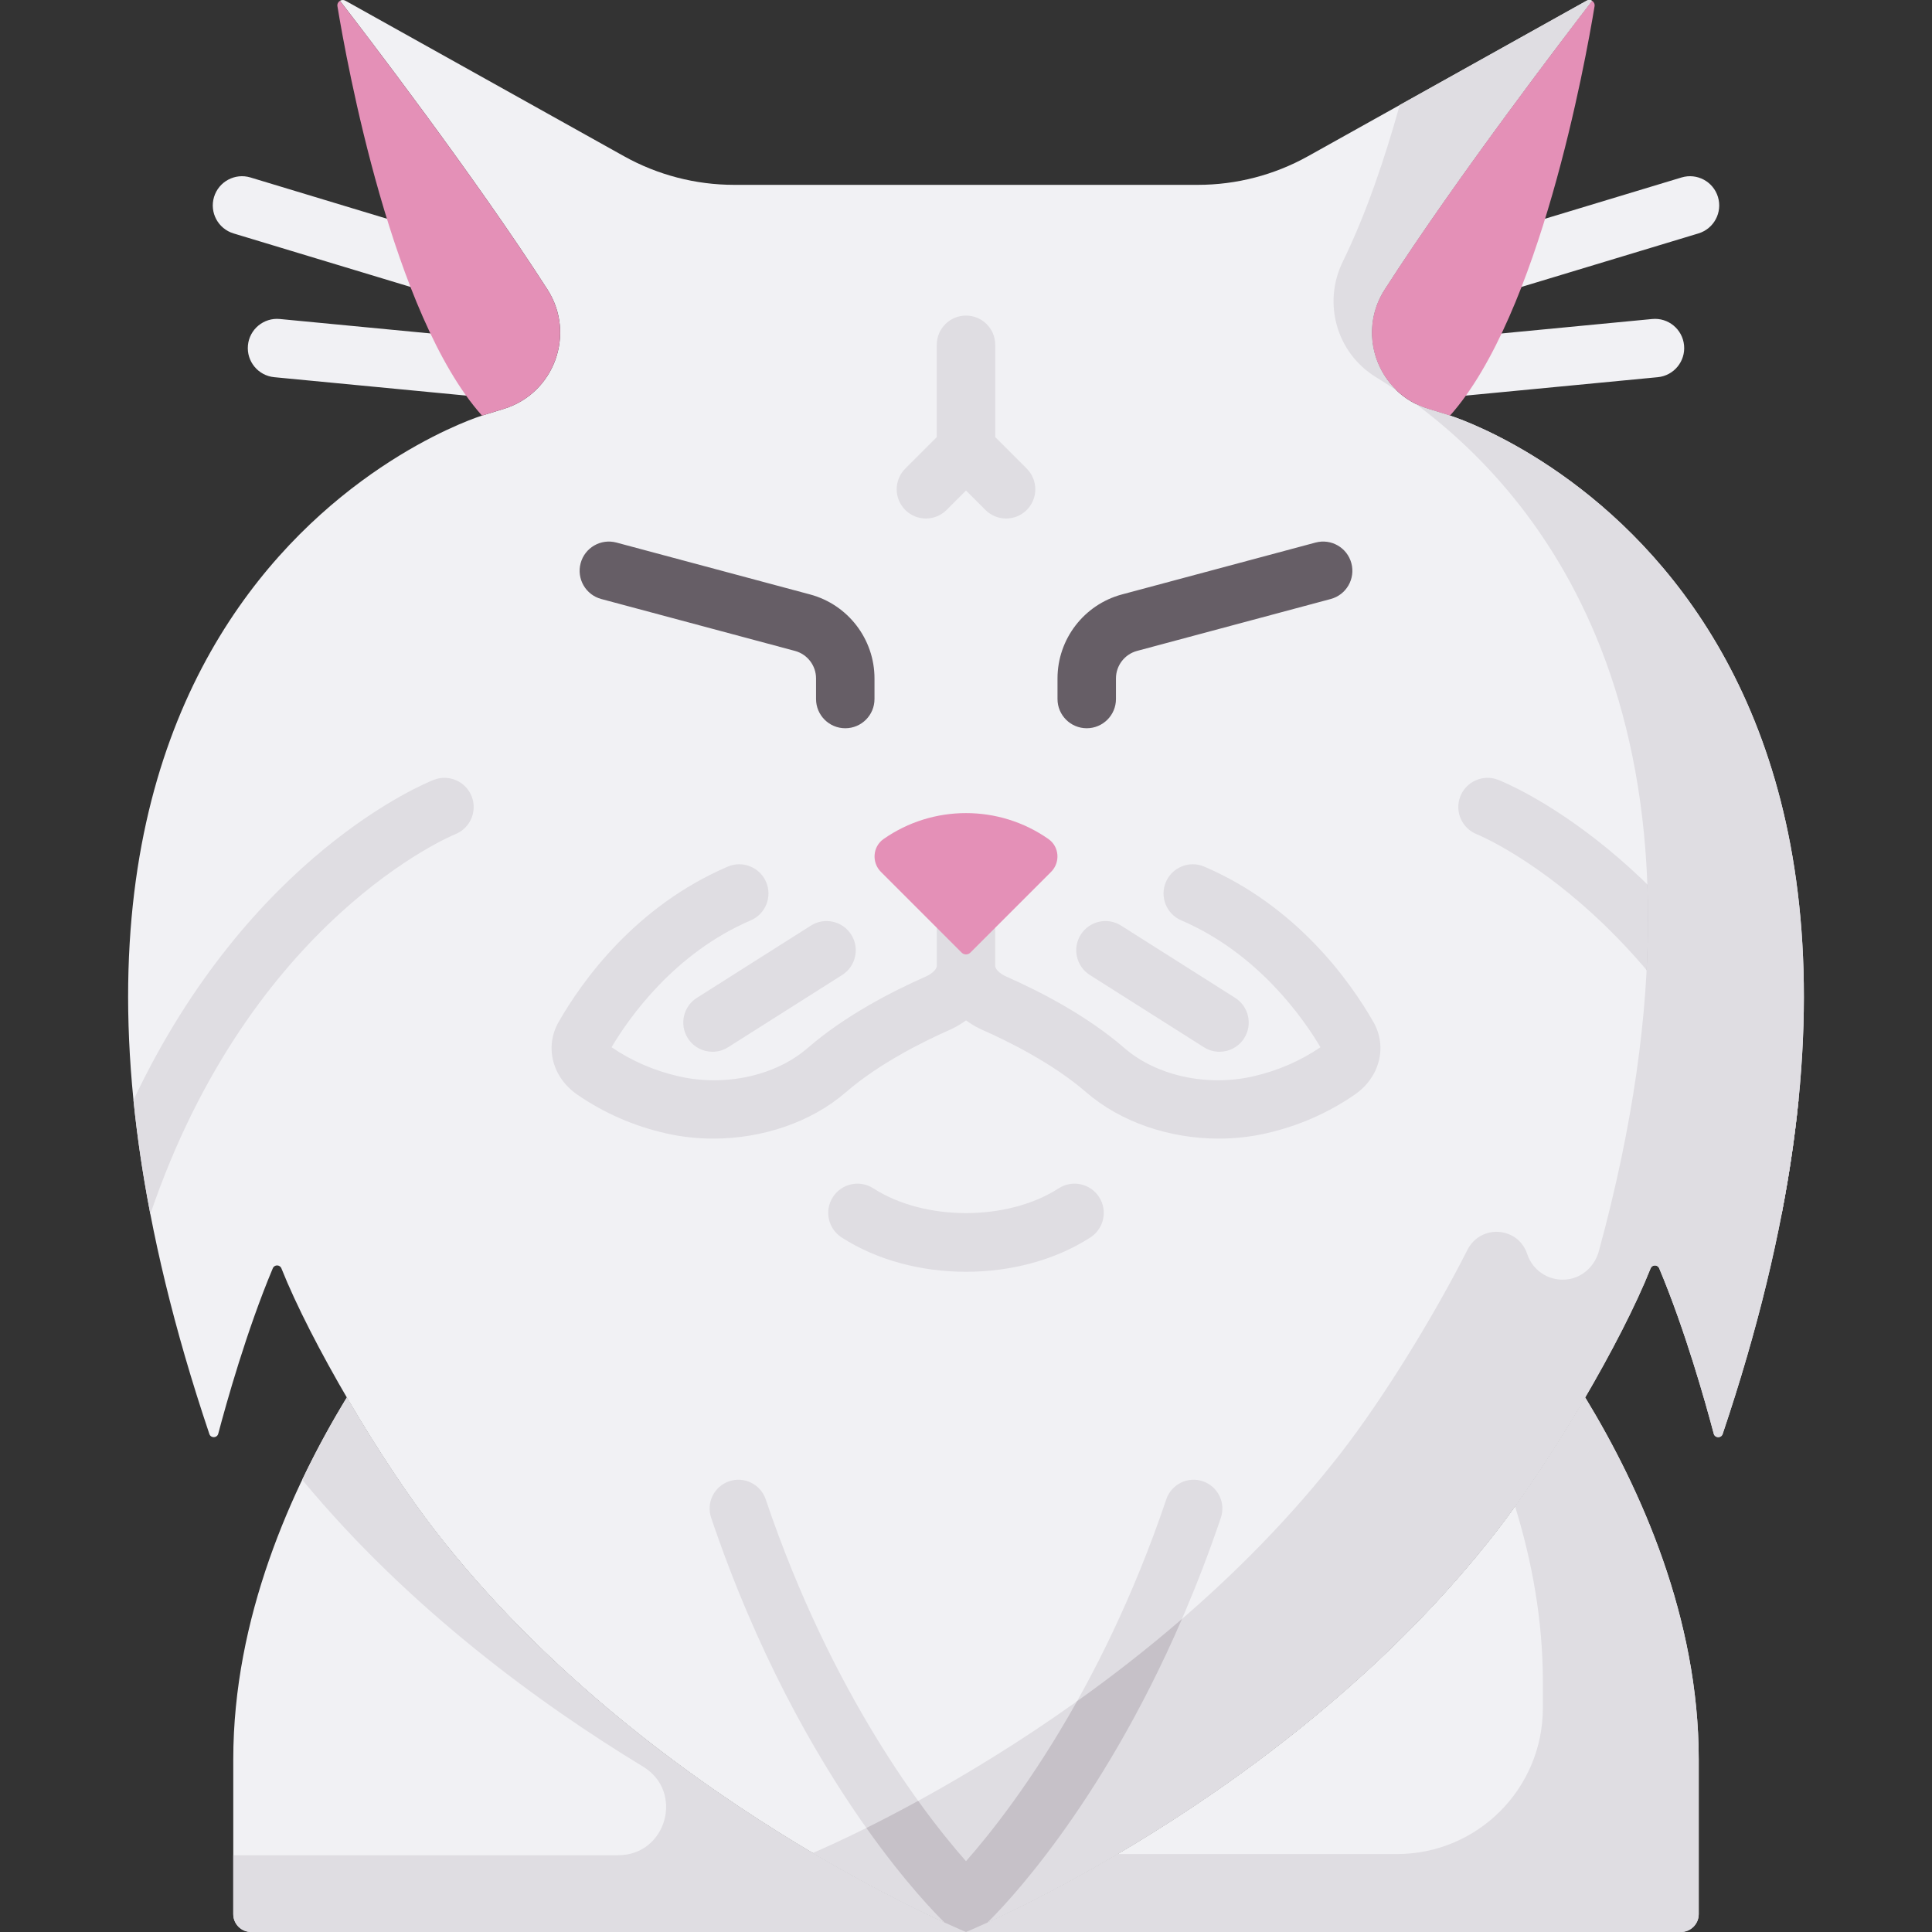 <svg id="Capa_1" enable-background="new 0 0 512.001 512.001" height="512" viewBox="0 0 512.001 512.001" width="512" xmlns="http://www.w3.org/2000/svg"><rect x="0" y="0" width="512.001" height="512.001" fill="#333333" stroke="none"/><g><path d="m384.271 110.138-5.793-1.782c-13.379-4.116-19.122-19.854-11.561-31.634 19.083-29.73 48.856-68.563 54.992-76.511-.411-.251-.947-.3-1.437-.026l-73.819 41.203c-8.927 4.982-18.979 7.598-29.202 7.598h-122.901c-10.223 0-20.276-2.616-29.202-7.598l-73.819-41.204c-.49-.273-1.026-.224-1.437.026 6.136 7.949 35.909 46.781 54.992 76.511 7.561 11.78 1.818 27.518-11.561 31.634l-5.793 1.782s-147.866 45.49-72.248 269.892c.389 1.155 2.043 1.101 2.355-.077 2.163-8.171 7.569-27.457 14.458-43.842.429-1.021 1.872-1.005 2.282.024 7.748 19.462 26.154 50.765 40.85 69.689 55.434 71.386 140.573 106.178 140.573 106.178s85.139-34.792 140.574-106.177c14.696-18.925 33.102-50.227 40.85-69.689.41-1.029 1.852-1.045 2.282-.024 6.89 16.386 12.295 35.671 14.458 43.842.312 1.178 1.966 1.232 2.355.077 75.618-224.401-72.248-269.892-72.248-269.892z" fill="#f1f1f4"/><g><path d="m386.059 105.031c-3.945 0-7.317-3-7.701-7.006-.408-4.258 2.712-8.041 6.971-8.449l52.517-5.036c4.261-.411 8.041 2.713 8.449 6.971s-2.712 8.041-6.971 8.449l-52.517 5.036c-.251.023-.501.035-.748.035z" fill="#f1f1f4"/></g><g><path d="m398.463 77.127c-3.325 0-6.399-2.158-7.411-5.506-1.238-4.094 1.078-8.417 5.173-9.655l49.399-14.935c4.093-1.237 8.417 1.078 9.655 5.173 1.238 4.094-1.078 8.417-5.173 9.655l-49.399 14.935c-.746.226-1.502.333-2.244.333z" fill="#f1f1f4"/></g><g><path d="m115.427 405.823c-7.511-9.672-15.991-22.577-23.521-35.482-14.803 24.335-30.086 58.509-30.086 95.883v41.043c0 2.614 2.119 4.734 4.734 4.734h189.446s-85.139-34.792-140.573-106.178z" fill="#f1f1f4"/></g><path d="m115.427 405.823c-7.511-9.672-15.991-22.577-23.521-35.482-4.009 6.591-8.053 13.904-11.82 21.806 28.374 34.262 63.163 59.534 90.349 76.036 10.939 6.64 6.201 23.471-6.596 23.471h-102.019v15.613c0 2.614 2.119 4.734 4.734 4.734h189.446s-85.139-34.792-140.573-106.178z" fill="#dfdde2"/><g><path d="m396.574 405.823c-55.435 71.386-140.574 106.178-140.574 106.178h189.446c2.614 0 4.734-2.119 4.734-4.734v-41.043c0-37.373-15.282-71.548-30.085-95.882-7.53 12.905-16.01 25.81-23.521 35.481z" fill="#f1f1f4"/></g><g><path d="m420.096 370.341c-5.92 10.145-12.426 20.289-18.588 28.863 4.478 14.488 7.365 30.124 7.365 46.365v7.091c0 21.366-17.32 38.686-38.686 38.686h-74.022c-23.445 13.822-40.165 20.655-40.165 20.655h189.446c2.614 0 4.734-2.119 4.734-4.734v-41.043c0-37.374-15.282-71.548-30.084-95.883z" fill="#dfdde2"/></g><g><path d="m256 337.037c-11.785 0-23.569-3.035-32.966-9.105-3.593-2.321-4.624-7.115-2.303-10.708 2.322-3.594 7.117-4.624 10.708-2.303 13.543 8.748 35.58 8.748 49.123 0 3.591-2.323 8.387-1.29 10.708 2.303s1.29 8.388-2.303 10.708c-9.397 6.07-21.182 9.105-32.967 9.105z" fill="#dfdde2"/></g><path d="m363.963 270.834c-6.216-10.856-20.304-30.64-44.81-41.166-3.93-1.688-8.485.13-10.173 4.06-1.688 3.931.13 8.485 4.06 10.173 20.225 8.687 32.199 25.708 36.896 33.627-5.359 3.649-11.372 6.248-17.88 7.726-12.241 2.78-25.623-.172-34.092-7.521-9.945-8.629-22.493-15.053-31.268-18.923-1.916-.845-2.95-2.08-2.95-2.813v-11.91c0-4.278-3.468-7.745-7.745-7.745-4.278 0-7.745 3.468-7.745 7.745v11.91c0 .733-1.034 1.968-2.95 2.813-8.775 3.87-21.322 10.294-31.268 18.923-8.469 7.349-21.852 10.302-34.092 7.521-6.508-1.478-12.521-4.076-17.88-7.726 4.698-7.92 16.671-24.94 36.896-33.627 3.93-1.688 5.748-6.243 4.06-10.173s-6.242-5.747-10.173-4.06c-24.505 10.525-38.593 30.309-44.81 41.167-3.762 6.571-1.692 14.659 4.922 19.231 7.065 4.885 14.991 8.348 23.555 10.294 4.108.932 8.32 1.385 12.521 1.385 13.075 0 26.018-4.385 35.153-12.311 8.935-7.752 20.981-13.634 27.367-16.45 1.624-.716 3.105-1.589 4.445-2.577 1.34.988 2.821 1.861 4.445 2.577 6.386 2.816 18.432 8.698 27.367 16.45 9.136 7.927 22.077 12.311 35.153 12.311 4.2 0 8.415-.452 12.521-1.385 8.564-1.945 16.489-5.409 23.555-10.293 6.612-4.572 8.682-12.661 4.92-19.233z" fill="#dfdde2"/><path d="m272.098 124.189-8.353-8.353v-24.46c0-4.278-3.468-7.745-7.745-7.745-4.278 0-7.745 3.468-7.745 7.745v24.461l-8.353 8.352c-3.025 3.024-3.025 7.928 0 10.953 1.512 1.513 3.494 2.269 5.477 2.269 1.982 0 3.964-.756 5.477-2.269l5.145-5.145 5.145 5.145c1.512 1.513 3.494 2.269 5.477 2.269s3.964-.756 5.477-2.269c3.023-3.025 3.023-7.928-.002-10.953z" fill="#dfdde2"/><g><path d="m256 512.001c-1.877 0-3.753-.688-5.221-2.066-1.548-1.453-38.199-36.402-62.318-107.715-1.35-3.992.791-8.322 4.783-9.672 3.991-1.351 8.322.791 9.672 4.783 17.539 51.856 42.385 83.781 53.085 95.91 10.692-12.121 35.542-44.045 53.084-95.91 1.35-3.992 5.679-6.135 9.672-4.783 3.992 1.35 6.133 5.68 4.783 9.672-24.119 71.313-60.77 106.262-62.318 107.715-1.469 1.377-3.345 2.066-5.222 2.066z" fill="#dfdde2"/></g><path d="m35.371 291.535c.961 9.581 2.432 19.644 4.473 30.21 26.644-78.273 80.073-100.375 80.776-100.658 3.972-1.561 5.934-6.043 4.383-10.021-1.554-3.985-6.044-5.955-10.029-4.403-2.087.814-48.775 19.663-79.603 84.872z" fill="#dfdde2"/><path d="m476.63 291.535c-.961 9.581-2.432 19.644-4.473 30.21-26.644-78.273-80.073-100.375-80.776-100.658-3.972-1.561-5.934-6.043-4.383-10.021 1.554-3.985 6.044-5.955 10.029-4.403 2.087.814 48.775 19.663 79.603 84.872z" fill="#dfdde2"/><path d="m472.157 321.745c2.041-10.566 3.512-20.628 4.473-30.21-12.125-25.647-26.703-44.122-40.056-57.15.269 7.224.218 14.788-.195 22.708 12.92 15.251 26.112 36.255 35.778 64.652z" fill="#c6c1c8"/><g><path d="m323.174 278.729c-1.417 0-2.852-.389-4.137-1.204l-30.225-19.149c-3.613-2.289-4.687-7.074-2.398-10.687 2.289-3.614 7.074-4.688 10.687-2.398l30.225 19.149c3.613 2.289 4.687 7.074 2.398 10.687-1.474 2.328-3.984 3.602-6.55 3.602z" fill="#dfdde2"/></g><g><path d="m188.826 278.729c-2.566 0-5.076-1.274-6.55-3.601-2.289-3.613-1.216-8.398 2.398-10.687l30.225-19.149c3.613-2.291 8.399-1.216 10.687 2.398 2.289 3.613 1.216 8.398-2.398 10.687l-30.225 19.149c-1.285.814-2.72 1.203-4.137 1.203z" fill="#dfdde2"/></g><g><path d="m125.942 105.031c-.248 0-.497-.012-.748-.036l-52.517-5.036c-4.258-.408-7.379-4.191-6.971-8.449s4.19-7.384 8.449-6.971l52.517 5.036c4.258.408 7.379 4.191 6.971 8.449-.384 4.007-3.757 7.007-7.701 7.007z" fill="#f1f1f4"/></g><g><path d="m113.538 77.127c-.742 0-1.497-.107-2.244-.333l-49.4-14.935c-4.094-1.238-6.41-5.561-5.173-9.655 1.238-4.094 5.562-6.41 9.655-5.173l49.399 14.935c4.094 1.238 6.41 5.561 5.173 9.655-1.011 3.347-4.085 5.506-7.41 5.506z" fill="#f1f1f4"/></g><g><path d="m224.005 192.994c-4.278 0-7.745-3.468-7.745-7.745v-5.46c0-3.412-2.301-6.411-5.597-7.294l-51.314-13.75c-4.132-1.107-6.584-5.354-5.477-9.486 1.108-4.132 5.357-6.578 9.486-5.477l51.314 13.75c10.055 2.694 17.078 11.846 17.078 22.257v5.46c0 4.278-3.467 7.745-7.745 7.745z" fill="#665e66"/></g><g><path d="m287.996 192.994c-4.278 0-7.745-3.468-7.745-7.745v-5.46c0-10.411 7.023-19.564 17.079-22.257l51.313-13.75c4.135-1.103 8.379 1.345 9.486 5.477s-1.345 8.379-5.477 9.486l-51.313 13.75c-3.296.883-5.598 3.882-5.598 7.294v5.46c0 4.278-3.468 7.745-7.745 7.745z" fill="#665e66"/></g><g><path d="m254.85 252.457-21.393-21.393c-2.494-2.494-2.205-6.679.683-8.704 13.082-9.175 30.638-9.175 43.72 0 2.888 2.025 3.178 6.21.683 8.704l-21.393 21.393c-.635.636-1.665.636-2.3 0z" fill="#e490b7"/></g><path d="m145.074 76.708c-19.083-29.728-48.847-68.55-54.982-76.497-.465.284-.769.825-.667 1.45 2.433 14.772 14.565 81.83 38.305 108.477l5.793-1.782c13.385-4.118 19.116-19.863 11.551-31.648z" fill="#e490b7"/><path d="m421.909.211c-6.135 7.947-35.9 46.769-54.983 76.498-7.565 11.785-1.833 27.53 11.552 31.648l5.793 1.782c23.74-26.647 35.873-93.705 38.305-108.477.102-.626-.202-1.168-.667-1.451z" fill="#e490b7"/><path d="m364.683 99.974c1.737 1.06 3.539 2.213 5.391 3.464-6.996-6.707-8.852-17.844-3.148-26.73 19.083-29.729 48.847-68.55 54.983-76.498-.411-.251-.947-.3-1.437-.026l-49.527 27.644c-3.909 14.04-8.919 28.915-15.096 41.521-5.389 11-1.621 24.243 8.834 30.625z" fill="#dfdde2"/><path d="m384.271 110.138-5.793-1.782c-1.185-.364-2.309-.82-3.37-1.356 36.192 26.8 85.43 89.795 48.597 224.596-1.007 3.684-3.954 6.637-7.705 7.353-4.953.946-9.702-1.924-11.25-6.546l-.039-.117c-.702-2.097-2.156-3.897-4.134-4.886-4.521-2.261-9.578-.35-11.649 3.739-9.148 18.064-22.479 39.63-33.661 54.03-52.565 67.69-131.838 102.477-139.905 105.897 23.693 14.01 40.638 20.935 40.638 20.935s85.139-34.792 140.574-106.177c14.696-18.925 33.102-50.227 40.85-69.689.41-1.029 1.852-1.045 2.282-.024 6.89 16.386 12.295 35.671 14.458 43.842.312 1.178 1.966 1.232 2.355.077 75.618-224.401-72.248-269.892-72.248-269.892z" fill="#dfdde2"/><path d="m313.238 429.039c-9.327 8.059-18.72 15.327-27.807 21.808-11.803 21.094-23.099 35.216-29.43 42.393-3.169-3.593-7.58-8.922-12.674-15.992-5.144 2.818-9.771 5.211-13.731 7.182 10.483 14.793 18.676 23.074 20.733 25.073 3.639 1.667 5.671 2.497 5.671 2.497s2.032-.83 5.671-2.497c3.895-3.784 29.78-30.083 51.567-80.464z" fill="#c6c1c8"/></g></svg>
